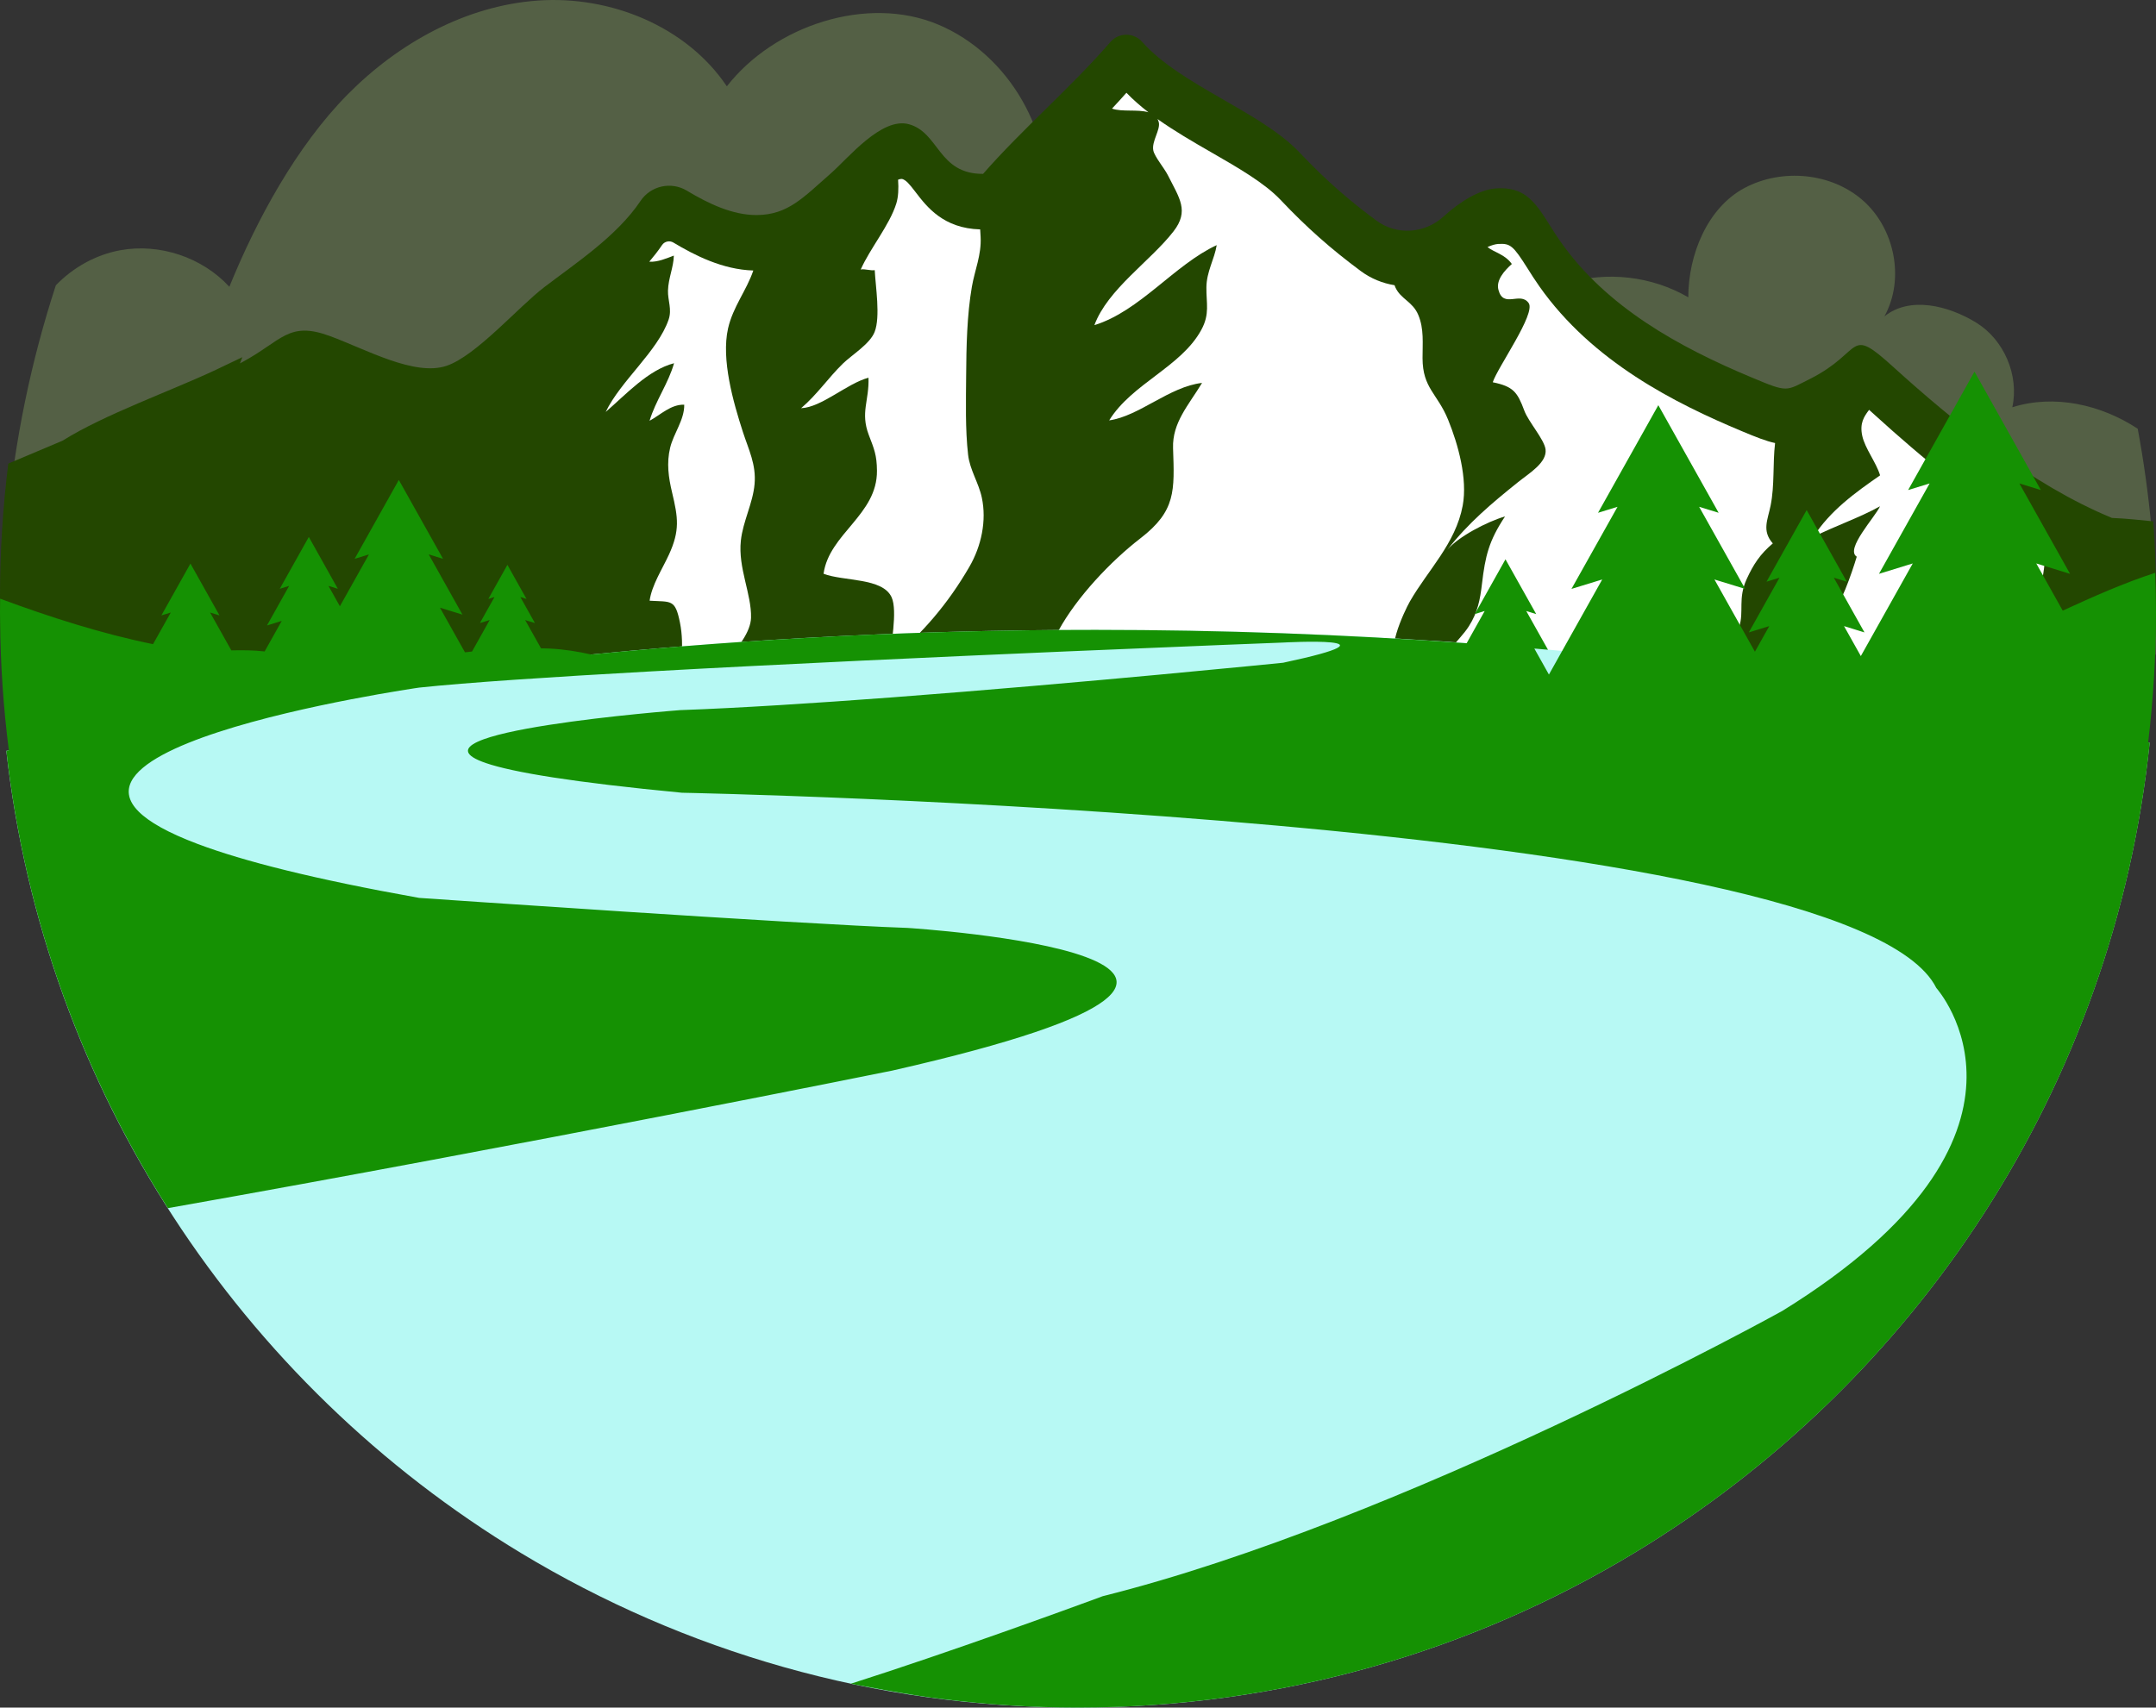 <svg version="1.1" id="图层_1" x="0px" y="0px" width="188.18px" height="149.078px" viewBox="0 0 188.18 149.078" enable-background="new 0 0 188.18 149.078" xml:space="preserve" xmlns:xml="http://www.w3.org/XML/1998/namespace" xmlns="http://www.w3.org/2000/svg" xmlns:xlink="http://www.w3.org/1999/xlink">
  <rect x="0" y="0" width="188.18" height="149.078" fill="#333333" stroke="none"/>
  <path fill="#546045" d="M186.584,37.428c-3.232-2.118-7.287-3.021-10.944-1.874c0.604-2.788-0.72-5.888-3.146-7.384
	c-2.431-1.495-5.802-2.339-8.021-0.546c1.792-3.232,0.919-7.642-1.844-10.098c-2.761-2.458-7.093-2.854-10.355-1.12
	c-3.266,1.735-4.914,5.854-4.918,9.55c-3.166-1.85-7.116-2.304-10.621-1.221s-6.509,3.687-8.082,7.001
	c3.891,9.193,13.453,18.405,22.231,23.155c8.779,4.749,19.191,6.412,29.014,4.64c2.753-0.498,5.813-1.122,8.25-2.39
	c0.021-0.798,0.031-1.599,0.031-2.402C188.179,48.824,187.627,43.039,186.584,37.428z" class="color c1"/>
  <path fill="#546045" d="M2.953,47.803c2.081,1.205,4.535,1.539,6.92,1.849c9.085,1.181,18.215,2.364,27.371,2.085
	c8.915-0.274,18.053-2.056,25.443-7.05C73.66,37.272,78.711,22.742,91.23,18.428c0.886-6.669-3.146-13.688-9.351-16.287
	c-6.206-2.6-14.305,0.086-18.438,5.396c-3.524-5.246-10.174-7.933-16.479-7.49C40.661,0.49,34.773,3.76,30.332,8.256
	c-4.439,4.496-7.937,10.926-10.313,16.781c-2.367-2.576-6.097-3.822-9.536-3.188c-2.131,0.394-4.105,1.501-5.608,3.058
	C2.708,31.543,1.26,38.502,0.621,45.695C1.231,46.549,2.051,47.281,2.953,47.803z" class="color c1"/>
  <path fill="#234700" d="M187.943,45.516c-0.563-0.057-1.142-0.111-1.731-0.17c-0.567-0.057-1.204-0.096-1.88-0.129
	c-7.022-2.904-13.689-8.289-19.063-13.164c-4.073-3.695-2.533-1.364-7.294,1.029c-2.134,1.072-1.894,1.207-5.065-0.12
	c-6.411-2.679-12.686-6.15-16.7-11.86c-1.842-2.621-2.465-4.844-5.583-4.656c-1.521,0.09-3.226,1.18-4.646,2.47
	c-1.631,1.483-4.071,1.653-5.844,0.343c-2.332-1.725-4.357-3.459-6.708-5.944c-3.371-3.567-10.367-5.858-13.728-9.649
	c-0.746-0.844-2.047-0.85-2.784,0.002c-3.451,3.986-7.657,7.56-11.113,11.512c-3.928,0.02-3.818-3.612-6.479-4.336
	c-2.384-0.646-5.295,2.967-6.81,4.295c-2.411,2.113-3.743,3.617-6.46,3.636c-2.099,0.015-4.218-0.993-6.115-2.134
	c-1.363-0.818-3.147-0.423-4.032,0.9c-2.06,3.074-5.645,5.423-8.405,7.531c-2.255,1.721-5.937,5.988-8.526,6.865
	c-2.789,0.945-7.042-1.445-10.187-2.601c-3.62-1.33-4.167,0.4-7.623,2.269c-0.074,0.041-0.15,0.078-0.227,0.117l0.211-0.538
	c-0.775,0.378-1.551,0.747-2.312,1.104c-3.962,1.864-9.726,3.892-13.384,6.187c-1.568,0.654-3.15,1.327-4.733,1.998
	C0.247,44.297,0,48.191,0,52.145c0,6.436,0.646,12.719,1.879,18.79c3.681,1.899,8.139,2.632,12.017,3.023
	c7.239,0.73,14.298,0.924,21.497,2.226c17.924,3.238,35.518,5.045,53.617,7.064c9.397,1.049,18.961,1.848,28.157,4.068
	c10.308,2.484,19.84,5.758,30.573,5.916c10.768,0.16,22.12-1.123,32.871-4.069c4.867-11.362,7.566-23.874,7.566-37.019
	C188.179,49.916,188.096,47.706,187.943,45.516z" class="color c2"/>
  <g>
    <g>
      <path fill="#FFFFFF" d="M163.138,35.781c-0.449,0.596-0.828,1.162-0.6,2.252c0.233,1.111,1.215,2.32,1.561,3.467
			c-2.197,1.525-4.365,3.089-5.834,5.383c1.861-0.957,3.979-1.652,5.828-2.683c-0.433,0.955-3.073,3.752-2.032,4.401
			c-0.455,1.506-1.396,4.25-2.377,5.373c-1.612,1.844-4.479,2.678-4.6,5.664c2.33,0.139,5.999-0.994,8.112,0.016
			c1.079,0.518,0.955,1.305,1.776,2.01c1.021,0.875,2.092,0.88,3.405,0.947c2.275,0.117,2.575-0.421,3.863-2.225
			c1.221-1.705,2.558-3.344,3.69-5.047c0.521-0.779,0.568-1.686,1.651-1.991c0.642-2.036,0.938-3.96,0.99-5.856
			c-5.879-3.33-11.119-7.8-14.83-11.169C163.512,36.111,163.314,35.937,163.138,35.781z" class="color c3"/>
    </g>
    <g>
      <path fill="#FFFFFF" d="M154.933,38.678c-0.771-0.16-1.651-0.512-2.897-1.033c-5.79-2.42-13.036-6.045-17.679-12.648
			c-0.393-0.555-0.729-1.09-1.025-1.561c-1.265-2-1.505-2.201-2.571-2.137c-0.232,0.014-0.549,0.098-0.931,0.27
			c0.577,0.464,1.519,0.626,2.126,1.478c-0.667,0.598-1.395,1.421-1.169,2.261c0.438,1.656,1.903,0.107,2.638,1.151
			c0.645,0.915-2.704,5.595-3.135,6.913c1.8,0.371,2.15,0.852,2.757,2.484c0.361,0.971,1.741,2.51,1.852,3.375
			c0.145,1.154-1.438,2.088-2.398,2.859c-2.302,1.848-4.337,3.558-6.173,5.902c0.96-1.14,3.431-2.431,5.036-2.908
			c-1.415,2.131-1.729,3.455-2.015,5.891c-0.159,1.368-0.377,2.502-1.15,3.709c-0.832,1.299-2.386,2.332-2.348,4.021
			c2.79,0.727,5.504,0.006,8.426-0.567c3.938-0.772,7.42,0.659,11.279,0.62c2.932-0.028,5.334-1.136,6.243-4.023
			c0.438-1.387-0.131-2.467,0.658-4.189c0.582-1.268,1.164-2.166,2.278-3.105c-0.977-1.109-0.442-2.059-0.192-3.305
			C154.903,42.328,154.716,40.505,154.933,38.678z" class="color c3"/>
    </g>
    <g>
      <path fill="#FFFFFF" d="M111.782,17.463c-1.402-1.484-3.682-2.797-6.096-4.186c-1.585-0.912-3.195-1.846-4.658-2.886
			c0.043,0.081,0.083,0.163,0.108,0.262c0.181,0.661-0.645,1.69-0.47,2.496c0.115,0.536,0.959,1.537,1.257,2.128
			c1.026,2.036,1.896,3.131,0.496,4.932c-2.02,2.6-5.734,5.037-6.899,8.177c3.963-1.22,7.003-5.284,10.676-6.985
			c-0.193,1.225-0.885,2.295-0.899,3.685c-0.017,1.405,0.308,2.323-0.438,3.7c-1.749,3.239-6.064,4.698-8.047,7.914
			c2.634-0.371,5.251-2.945,8.106-3.271c-1.175,1.945-2.605,3.461-2.531,5.695c0.124,3.732,0.259,5.479-2.852,7.875
			c-2.579,1.988-5.565,5.146-7.151,8.064c-0.978,1.801-1.466,4.113-2.252,6.23c2.042-2.096,5.965-3.15,8.844-3.668
			c3.19-0.574,5.484,0.566,8.489,0.719c2.63,0.136,4.843-0.865,7.471-0.341c2.354,0.472,5.031,0.938,7.369,0.149
			c0.051,0.05-0.014-0.523-0.018-0.492c-1.64-0.224,0.286-4.303,0.774-5.156c1.568-2.737,3.987-5.047,4.606-8.357
			c0.438-2.35-0.393-5.346-1.275-7.509c-0.938-2.298-2.222-2.745-2.229-5.363c-0.004-1.31,0.14-2.563-0.372-3.78
			c-0.489-1.173-1.526-1.373-1.995-2.398c-0.029-0.066-0.054-0.131-0.078-0.197c-1.039-0.168-2.047-0.572-2.934-1.226
			C116.145,21.717,114.049,19.859,111.782,17.463z" class="color c3"/>
      <path fill="#FFFFFF" d="M97.059,9.48c0.852,0.309,2.245,0.046,3.179,0.322c-0.69-0.535-1.342-1.098-1.92-1.704
			C97.907,8.564,97.485,9.025,97.059,9.48z" class="color c3"/>
    </g>
    <g>
      <path fill="#FFFFFF" d="M79.928,16.791c-0.565-0.74-0.851-1.076-1.198-1.17c-0.097-0.008-0.213,0.016-0.343,0.066
			c0.056,0.788,0.022,1.51-0.157,2.086c-0.597,1.898-2.28,3.898-3.104,5.756c0.355-0.078,0.861,0.123,1.222,0.055
			c0.071,1.422,0.511,4.07-0.01,5.398c-0.412,1.053-2.009,2.018-2.771,2.762c-1.292,1.265-2.273,2.732-3.646,3.893
			c1.806-0.077,3.983-2.149,5.882-2.662c0.073,2.007-0.724,3.021,0.027,4.999c0.457,1.2,0.702,1.735,0.713,3.122
			c0.031,3.859-4.177,5.494-4.661,8.994c1.737,0.674,5.169,0.325,5.944,2.064c0.531,1.197-0.095,4.218-0.153,5.537
			c2.882-2.438,5.06-4.974,6.936-8.209c1.045-1.802,1.518-4.023,1.086-6.041c-0.275-1.298-1.046-2.411-1.198-3.744
			c-0.253-2.211-0.185-4.672-0.17-6.9c0.016-2.521,0.072-5.289,0.501-7.768c0.251-1.451,0.845-2.783,0.762-4.34
			c-0.012-0.216-0.024-0.439-0.039-0.662C82.344,19.941,80.894,18.054,79.928,16.791z" class="color c3"/>
    </g>
    <g>
      <path fill="#FFFFFF" d="M65.75,23.616c-2.682-0.078-5.128-1.332-6.977-2.441c-0.331-0.199-0.773-0.102-0.986,0.216
			c-0.343,0.51-0.724,0.99-1.119,1.459c0.761,0.041,1.512-0.299,2.146-0.535c-0.021,1.012-0.479,1.963-0.511,3.054
			c-0.023,0.866,0.364,1.63,0.054,2.535c-0.959,2.782-4.189,5.345-5.49,8.06c1.771-1.531,3.713-3.672,5.965-4.254
			c-0.492,1.752-1.619,3.281-2.136,5.025c0.949-0.512,1.859-1.445,3.025-1.404c0.025,1.318-0.931,2.502-1.23,3.758
			c-0.322,1.34-0.143,2.594,0.168,3.898c0.529,2.217,0.693,3.322-0.271,5.43c-0.589,1.283-1.496,2.654-1.688,4.027
			c1.891,0.114,2.23-0.161,2.646,1.902c0.44,2.184-0.06,3.98,0.066,6.053c1.893-0.637,6.076-4.07,6.139-6.467
			c0.054-2.071-1.144-4.34-0.888-6.729c0.184-1.702,1.05-3.26,1.198-4.945c0.151-1.702-0.521-3.006-1.021-4.551
			c-0.847-2.617-1.902-6.326-1.295-9.031C63.978,26.771,65.156,25.37,65.75,23.616z" class="color c3"/>
    </g>
  </g>
  <path fill="#B7F9F4" d="M95.612,54.99L95.612,54.99c-34.229,0-66.528,3.814-95.059,10.561c3.32,29.74,20.502,55.291,44.938,70.045
	c14.176,8.557,30.791,13.482,48.556,13.482c17.768,0,34.382-4.926,48.558-13.482c24.634-14.871,41.896-40.712,45.021-70.757
	C159.852,58.533,128.627,54.99,95.612,54.99z" class="color c4"/>
  <path fill="#159103" d="M188.179,53.479c0-1.162-0.029-2.316-0.069-3.47c-2.709,0.879-5.383,2.064-8.071,3.302l-2.309-4.121
	l2.949,0.908l-4.423-7.891l1.874,0.576l-5.792-10.338l-5.793,10.338l1.876-0.576L164,50.098l2.949-0.908l-4.532,8.088l-1.467-2.617
	l1.785,0.551l-2.676-4.777l1.136,0.35l-3.507-6.256l-3.506,6.256l1.134-0.35l-2.677,4.777l1.785-0.551l-1.252,2.234l-3.533-6.305
	l2.683,0.824l-4.018-7.168l1.702,0.522l-5.265-9.394l-5.263,9.394l1.701-0.522l-4.019,7.168l2.683-0.824l-3.499,6.244l-1.152,2.057
	l-1.271-2.27c0.06,0.006,0.118,0.01,0.18,0.016c0.336,0.028,0.672,0.059,1.009,0.088l-1.896-3.382l0.867,0.267l-2.681-4.781
	l-2.68,4.781l0.866-0.267l-1.575,2.813c-10.563-0.762-21.38-1.166-32.401-1.166h-0.002c-15.097,0-29.814,0.743-44.003,2.152
	c-1.162-0.262-2.359-0.457-3.622-0.521c-0.256-0.014-0.506-0.012-0.762-0.019l-1.386-2.47l0.851,0.26l-1.271-2.27l0.538,0.166
	l-1.666-2.975l-1.667,2.975l0.539-0.166l-1.271,2.27l0.85-0.26L41.2,56.88c-0.206,0.024-0.412,0.045-0.617,0.069l-2.185-3.897
	l1.965,0.605l-2.943-5.256l1.248,0.385L34.81,41.9l-3.857,6.887l1.249-0.385l-2.536,4.526L28.67,51.15l0.818,0.254l-2.534-4.527
	l-2.536,4.527l0.819-0.254l-1.935,3.455l1.289-0.398l-1.493,2.666c-0.965-0.113-1.935-0.115-2.907-0.094l-1.853-3.303l0.821,0.251
	l-2.537-4.524l-2.535,4.524l0.82-0.251l-1.55,2.762c-4.46-0.91-9-2.358-13.345-3.971C0.01,52.671,0,53.074,0,53.478
	c0,0.23,0.007,0.459,0.009,0.688c0.027,3.837,0.288,7.618,0.762,11.335c-0.07,0.016-0.146,0.031-0.217,0.049
	c1.628,14.574,6.592,28.138,14.099,39.925c31.23-5.527,63.228-12.009,63.228-12.009c43.271-9.835,1.313-12.457,1.313-12.457
	c-9.506-0.327-42.613-2.62-42.613-2.62c-9.133-1.63-15.336-3.205-19.321-4.706c-20.909-7.871,19.32-13.653,19.32-13.653
	c4.148-0.441,11.534-0.93,20.11-1.408c23.269-1.3,55.304-2.525,55.304-2.525s11.164-0.614,0,1.763c0,0-17.562,1.775-34.227,3.031
	c-6.675,0.5-13.205,0.92-18.407,1.106c0,0-24.934,1.909-16.935,4.626c2.354,0.802,7.556,1.673,17.1,2.586
	c0,0,101.944,1.966,109.482,17.045c0,0,11.475,12.785-13.439,28.191c0,0-33.105,18.354-59.33,24.91c0,0-0.194,0.068-0.532,0.199
	c-2.438,0.896-12.809,4.686-21.438,7.438c0,0,5.206,1.033,8.061,1.348c3.843,0.479,7.753,0.736,11.728,0.736
	c17.768,0,34.382-4.928,48.557-13.481c24.635-14.87,41.896-40.713,45.021-70.758c-0.045-0.012-0.092-0.021-0.138-0.03
	C187.936,61.093,188.179,57.314,188.179,53.479z" class="color c5"/>
</svg>